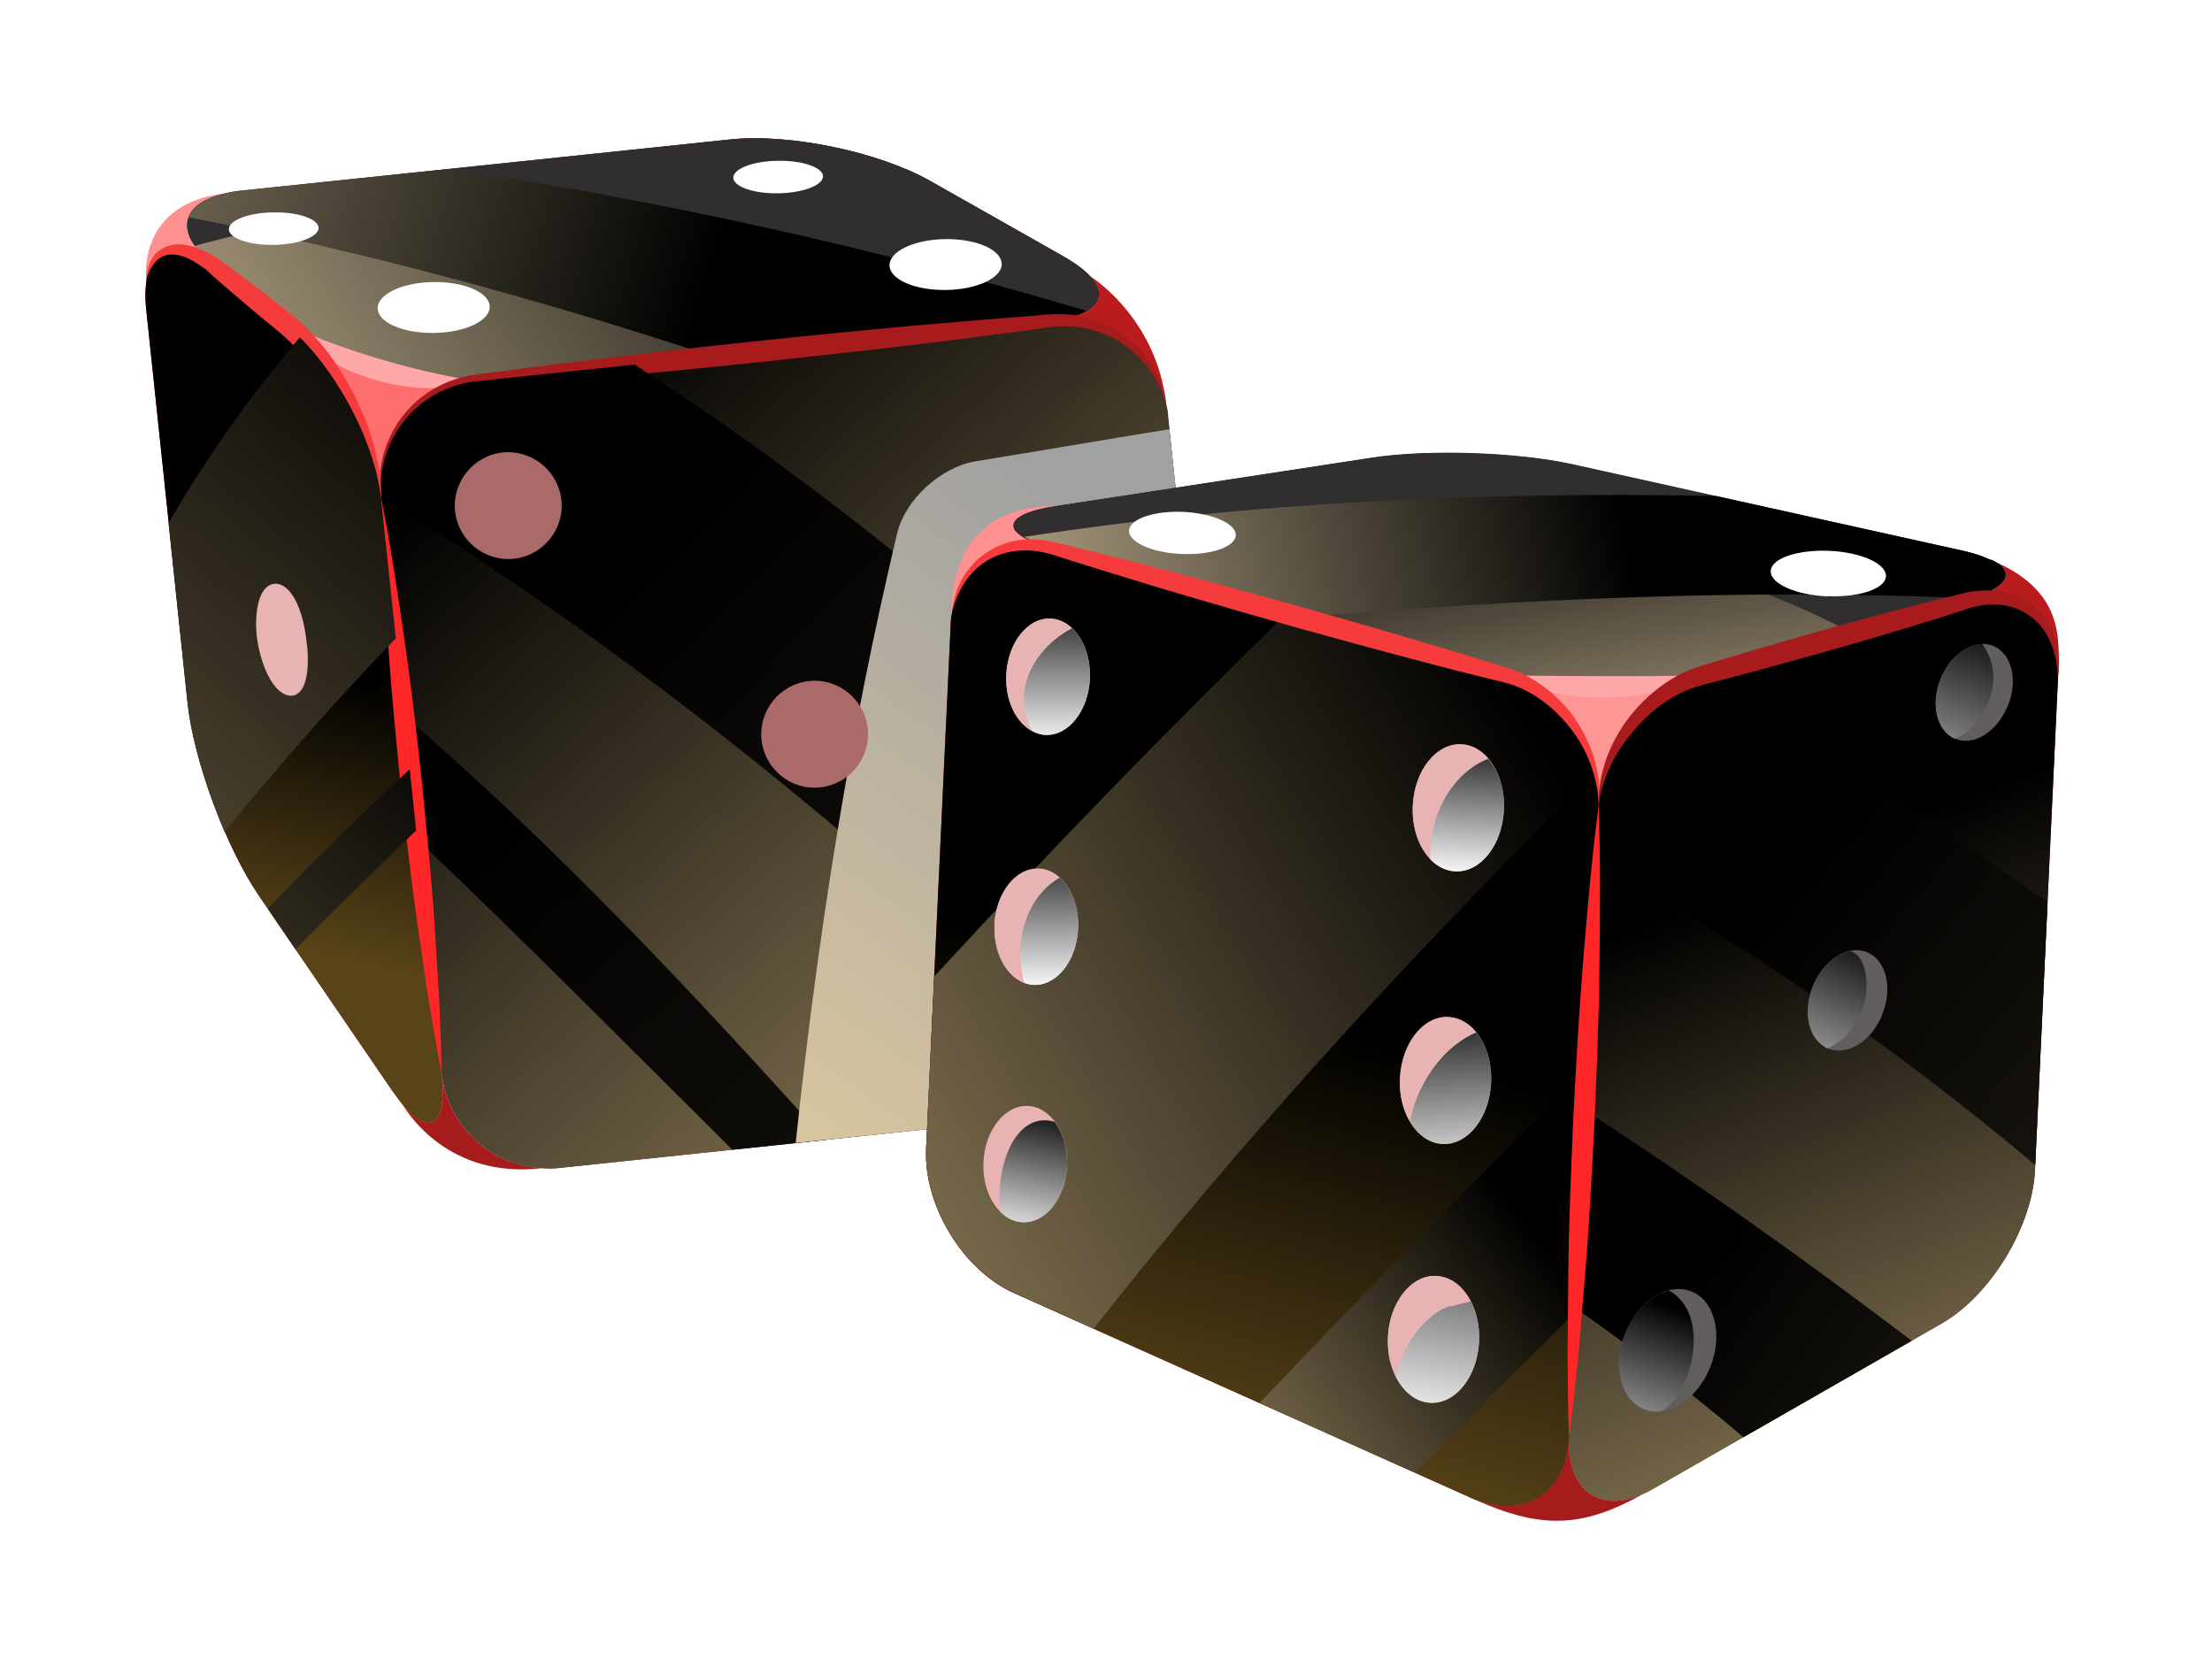 <svg width="72" height="54" viewBox="0 0 72 54" fill="none" xmlns="http://www.w3.org/2000/svg">
<g filter="url(#filter0_d_340_9179)">
<path d="M35.477 4.986C35.714 5.133 37.649 6.462 37.962 9.149H37.955C37.586 7.429 35.978 6.253 34.197 6.434C35.679 6.281 36.125 5.682 35.477 4.986Z" fill="#BA1C1D"/>
<path d="M7.324 2.307C5.876 2.627 5.64 3.58 6.865 4.583C5.744 3.796 4.93 4.054 4.763 5.153C4.728 4.896 4.547 2.62 7.324 2.293V2.307Z" fill="#FF9191"/>
<path d="M15.502 8.403C13.588 8.605 12.203 10.31 12.405 12.231C12.203 10.317 10.832 7.783 9.342 6.579C10.832 7.79 13.595 8.612 15.502 8.41V8.403Z" fill="#FF6E6E"/>
<path d="M17.646 34.024C14.611 34.379 13.282 32.242 13.108 31.957C14.013 33.015 14.556 32.625 14.375 30.92C14.556 32.646 15.969 33.934 17.639 34.024H17.646Z" fill="#A61C1D"/>
<path d="M35.476 4.986C36.124 5.689 35.678 6.281 34.196 6.434L15.508 8.403C13.594 8.605 10.838 7.784 9.349 6.573L7.122 4.777L7.108 4.756C7.038 4.694 6.962 4.645 6.892 4.589C6.885 4.589 6.878 4.589 6.871 4.568C5.646 3.573 5.883 2.613 7.33 2.293C7.49 2.251 7.664 2.223 7.859 2.202L23.777 0.539C25.691 0.337 28.593 0.942 30.263 1.882L34.627 4.353C34.989 4.561 35.275 4.77 35.456 4.965C35.456 4.965 35.462 4.965 35.476 4.986Z" fill="#FF5050"/>
<path style="mix-blend-mode:screen" d="M35.476 4.986C36.124 5.689 35.678 6.281 34.196 6.434L15.508 8.403C13.594 8.605 10.838 7.784 9.349 6.573L7.122 4.777L7.108 4.756C7.038 4.694 6.962 4.645 6.892 4.589C6.885 4.589 6.878 4.589 6.871 4.568C5.646 3.573 5.883 2.613 7.33 2.293C7.49 2.251 7.664 2.223 7.859 2.202L23.777 0.539C25.691 0.337 28.593 0.942 30.263 1.882L34.627 4.353C34.989 4.561 35.275 4.77 35.456 4.965C35.456 4.965 35.462 4.965 35.476 4.986Z" fill="url(#paint0_linear_340_9179)"/>
<g style="mix-blend-mode:screen">
<path d="M35.476 4.986L35.455 4.965C35.274 4.771 34.996 4.562 34.627 4.353L30.263 1.882C28.586 0.936 25.684 0.337 23.776 0.539L7.852 2.209C7.657 2.23 7.483 2.258 7.323 2.3C6.154 2.557 5.792 3.232 6.335 4.005C14.896 1.639 24.626 2.244 31.641 6.699L34.196 6.427C35.678 6.274 36.123 5.675 35.476 4.979V4.986Z" fill="#302E2E"/>
</g>
<path d="M15.502 8.403C14.973 8.605 14.395 8.653 13.832 8.633C13.268 8.612 12.711 8.507 12.168 8.354C11.632 8.187 11.103 7.971 10.616 7.679C10.136 7.394 9.676 7.032 9.342 6.579C10.365 7.032 11.347 7.387 12.363 7.686C13.386 7.992 14.395 8.229 15.502 8.403Z" fill="#FFA8A9"/>
<path style="mix-blend-mode:screen" d="M34.196 6.434C34.718 6.378 35.108 6.267 35.365 6.121C28.579 4.089 21.634 2.55 14.646 1.5L7.853 2.216C7.658 2.237 7.484 2.265 7.324 2.307C6.677 2.453 6.28 2.724 6.141 3.072C11.903 4.207 17.583 5.745 23.186 7.596L34.189 6.434H34.196Z" fill="url(#paint1_linear_340_9179)"/>
<path d="M38.017 9.531L39.986 28.219C40.188 30.126 38.796 31.845 36.889 32.047L18.202 34.017C18.021 34.038 17.847 34.038 17.673 34.024C17.666 34.024 17.652 34.024 17.645 34.024C15.968 33.933 14.562 32.639 14.381 30.919L12.411 12.232C12.209 10.318 13.594 8.606 15.508 8.404L34.196 6.434C35.977 6.246 37.585 7.429 37.954 9.149C37.989 9.274 38.01 9.399 38.024 9.531H38.017Z" fill="#8A0310"/>
<path style="mix-blend-mode:screen" d="M38.017 9.531L39.986 28.219C40.188 30.126 38.796 31.845 36.889 32.047L18.202 34.017C18.021 34.038 17.847 34.038 17.673 34.024C17.666 34.024 17.652 34.024 17.645 34.024C15.968 33.933 14.562 32.639 14.381 30.919L12.411 12.232C12.209 10.318 13.594 8.606 15.508 8.404L34.196 6.434C35.977 6.246 37.585 7.429 37.954 9.149C37.989 9.274 38.01 9.399 38.024 9.531H38.017Z" fill="url(#paint2_linear_340_9179)"/>
<path d="M12.411 12.231C12.188 11.02 12.724 9.684 13.747 8.904C14.255 8.515 14.882 8.264 15.522 8.188L17.338 7.951C19.761 7.631 22.197 7.366 24.625 7.102C27.055 6.851 29.491 6.608 31.927 6.413L33.757 6.267C34.355 6.197 35.044 6.19 35.643 6.413C36.854 6.837 37.787 7.93 37.961 9.155C37.634 7.972 36.68 7.025 35.546 6.74C34.975 6.573 34.411 6.601 33.806 6.705L31.989 6.942C29.567 7.262 27.138 7.526 24.702 7.791C22.273 8.041 19.837 8.285 17.401 8.48L15.571 8.626C14.993 8.668 14.436 8.856 13.949 9.183C12.961 9.809 12.355 11.013 12.418 12.238L12.411 12.231Z" fill="#A81B1C"/>
<path style="mix-blend-mode:screen" d="M39.491 23.499C33.84 17.632 27.596 12.356 20.657 7.867L15.507 8.41C13.614 8.612 12.243 10.289 12.41 12.182C21.458 17.736 29.566 24.592 37.159 31.997C38.927 31.67 40.18 30.041 39.985 28.225L39.491 23.499Z" fill="url(#paint3_linear_340_9179)"/>
<path style="mix-blend-mode:screen" d="M13.15 19.297L13.575 23.313C17.054 26.626 20.43 30.036 23.84 33.425L26.868 33.105C22.511 28.261 18.05 23.508 13.157 19.297H13.15Z" fill="url(#paint4_linear_340_9179)"/>
<path style="mix-blend-mode:multiply" d="M38.066 9.97C35.957 10.311 33.855 10.673 31.76 11.014C30.626 11.202 29.463 12.252 29.199 13.373C27.64 19.922 26.61 26.5 25.9 33.202L36.89 32.047C38.797 31.845 40.189 30.133 39.987 28.219L38.066 9.97Z" fill="url(#paint5_linear_340_9179)"/>
<path d="M9.342 6.58C10.831 7.791 12.203 10.318 12.404 12.232L14.374 30.919C14.555 32.624 14.005 33.014 13.107 31.956C13.003 31.817 12.892 31.678 12.773 31.511L8.437 25.17C7.351 23.583 6.307 20.758 6.106 18.843L4.755 6.037C4.721 5.71 4.727 5.425 4.762 5.174C4.762 5.174 4.762 5.174 4.762 5.153C4.929 4.054 5.744 3.796 6.864 4.576C6.871 4.589 6.878 4.589 6.885 4.596C6.962 4.659 7.038 4.722 7.115 4.784L9.342 6.58Z" fill="#D80002"/>
<path style="mix-blend-mode:screen" d="M9.342 6.58C10.831 7.791 12.203 10.318 12.404 12.232L14.374 30.919C14.555 32.624 14.005 33.014 13.107 31.956C13.003 31.817 12.892 31.678 12.773 31.511L8.437 25.17C7.351 23.583 6.307 20.758 6.106 18.843L4.755 6.037C4.721 5.71 4.727 5.425 4.762 5.174C4.762 5.174 4.762 5.174 4.762 5.153C4.929 4.054 5.744 3.796 6.864 4.576C6.871 4.589 6.878 4.589 6.885 4.596C6.962 4.659 7.038 4.722 7.115 4.784L9.342 6.58Z" fill="url(#paint6_linear_340_9179)"/>
<path d="M12.412 12.231C12.718 13.776 12.948 15.321 13.17 16.873C13.4 18.425 13.574 19.977 13.741 21.537C13.894 23.096 14.054 24.654 14.152 26.214L14.298 28.559C14.326 29.346 14.367 30.125 14.374 30.912C14.214 30.139 14.096 29.366 13.957 28.594L13.616 26.269C13.386 24.717 13.219 23.165 13.045 21.606C12.892 20.047 12.732 18.488 12.634 16.922C12.523 15.356 12.426 13.797 12.405 12.224L12.412 12.231Z" fill="#FF2628"/>
<path d="M4.761 5.154C4.761 4.925 4.803 4.674 4.929 4.451C5.047 4.229 5.277 4.048 5.548 3.985C5.819 3.915 6.091 3.964 6.327 4.041C6.571 4.117 6.794 4.236 7.01 4.361L7.065 4.396L7.079 4.431L7.016 4.368L7.058 4.396L7.086 4.417L7.149 4.458L7.274 4.549L7.518 4.73L8.005 5.092C8.325 5.335 8.659 5.579 8.972 5.836C9.292 6.094 9.613 6.317 9.933 6.63C10.239 6.929 10.51 7.256 10.761 7.59C11.255 8.272 11.652 9.017 11.944 9.79C12.229 10.569 12.417 11.398 12.403 12.219C12.209 11.425 11.889 10.688 11.513 9.985C11.144 9.282 10.712 8.607 10.225 7.994C9.745 7.354 9.188 6.88 8.541 6.358C8.228 6.101 7.921 5.836 7.608 5.572L7.149 5.175L6.919 4.973L6.808 4.869L6.752 4.82L6.724 4.792C6.724 4.792 6.724 4.792 6.731 4.792C6.724 4.792 6.662 4.737 6.641 4.709L6.703 4.779C6.362 4.521 5.973 4.27 5.576 4.284C5.381 4.284 5.186 4.375 5.047 4.542C4.908 4.709 4.81 4.918 4.748 5.147L4.761 5.154Z" fill="#F53B3C"/>
<path style="mix-blend-mode:screen" d="M13.546 23.027L13.337 21.037C11.75 22.506 10.212 24.016 8.716 25.575L9.621 26.904C10.901 25.589 12.21 24.294 13.546 23.034V23.027Z" fill="url(#paint7_linear_340_9179)"/>
<path style="mix-blend-mode:screen" d="M7.316 23.069C9.091 20.897 10.942 18.788 12.884 16.777L12.404 12.239C12.223 10.506 11.082 8.286 9.759 6.977C8.152 8.877 6.711 10.902 5.486 13.025L6.098 18.851C6.224 20.069 6.704 21.663 7.309 23.076L7.316 23.069Z" fill="url(#paint8_linear_340_9179)"/>
<path d="M18.273 12.273C18.377 13.227 17.681 14.083 16.727 14.187C15.774 14.285 14.918 13.596 14.813 12.642C14.716 11.689 15.405 10.832 16.358 10.728C17.312 10.631 18.168 11.32 18.273 12.273Z" fill="#AB6A6A"/>
<path d="M9.996 16.998C10.17 18.843 9.377 18.947 8.883 18.251C8.625 17.889 8.437 17.298 8.368 16.79C8.298 16.274 8.34 15.669 8.521 15.321C8.89 14.632 9.795 14.987 9.989 16.991L9.996 16.998Z" fill="#E8B3B3"/>
<path d="M28.246 19.714C28.343 20.668 27.654 21.524 26.701 21.628C25.747 21.733 24.891 21.037 24.787 20.083C24.689 19.129 25.378 18.273 26.332 18.169C27.285 18.065 28.141 18.761 28.246 19.714Z" fill="#AB6A6A"/>
<path d="M37.23 27.627C37.327 28.581 36.638 29.437 35.685 29.541C34.731 29.639 33.875 28.95 33.771 27.996C33.673 27.043 34.362 26.186 35.316 26.082C36.27 25.985 37.126 26.674 37.23 27.627Z" fill="#AB6A6A"/>
<path d="M15.94 5.981C15.947 6.44 15.14 6.823 14.13 6.837C13.121 6.851 12.3 6.496 12.293 6.036C12.286 5.577 13.093 5.194 14.103 5.18C15.112 5.166 15.933 5.521 15.94 5.981Z" fill="white"/>
<path d="M32.608 4.583C32.615 5.043 31.808 5.425 30.792 5.439C29.782 5.453 28.961 5.098 28.954 4.639C28.947 4.179 29.755 3.797 30.764 3.783C31.773 3.769 32.594 4.124 32.601 4.583H32.608Z" fill="white"/>
<path d="M26.791 1.735C26.791 2.028 26.144 2.278 25.336 2.292C24.529 2.306 23.875 2.076 23.868 1.784C23.868 1.492 24.515 1.241 25.322 1.234C26.13 1.22 26.784 1.45 26.791 1.742V1.735Z" fill="white"/>
<path d="M10.371 3.414C10.371 3.706 9.724 3.957 8.917 3.971C8.109 3.985 7.455 3.755 7.448 3.463C7.448 3.17 8.096 2.92 8.903 2.913C9.71 2.899 10.364 3.129 10.371 3.421V3.414Z" fill="white"/>
<path d="M51.072 42.767C50.988 44.507 52.06 45.28 53.515 44.612C51.58 45.691 50.23 45.844 47.898 44.758C49.561 45.503 50.981 44.619 51.072 42.767Z" fill="#A61C1D"/>
<path d="M64.813 14.228C67.124 15.196 67.054 16.692 66.991 18.001C67.075 16.149 65.718 15.057 63.971 15.551C65.356 15.154 65.641 14.625 64.813 14.221V14.228Z" fill="#BA1C1D"/>
<path d="M34.294 13.86C32.644 13.407 31.217 14.34 30.988 15.99H30.967C30.988 13.359 32.554 12.461 34.37 12.475C32.575 12.746 32.533 13.373 34.294 13.86Z" fill="#FF9191"/>
<path d="M55.367 17.981C53.613 18.475 52.117 20.382 52.033 22.226C52.117 20.375 50.766 18.482 49.005 17.988C50.766 18.482 53.613 18.475 55.367 17.981Z" fill="#FF9696"/>
<path d="M53.516 44.609C52.062 45.277 50.99 44.504 51.073 42.764L52.034 22.225C52.117 20.374 53.614 18.474 55.368 17.98L63.97 15.551C65.724 15.057 67.074 16.149 66.991 18.001L66.239 34.078C66.156 35.93 64.791 38.164 63.205 39.076L53.795 44.469C53.704 44.518 53.607 44.574 53.516 44.609Z" fill="#8A0310"/>
<path style="mix-blend-mode:screen" d="M53.516 44.609C52.062 45.277 50.99 44.504 51.073 42.764L52.034 22.225C52.117 20.374 53.614 18.474 55.368 17.98L63.97 15.551C65.724 15.057 67.074 16.149 66.991 18.001L66.239 34.078C66.156 35.93 64.791 38.164 63.205 39.076L53.795 44.469C53.704 44.518 53.607 44.574 53.516 44.609Z" fill="url(#paint9_linear_340_9179)"/>
<path style="mix-blend-mode:screen" d="M55.36 17.987C53.613 18.488 52.124 20.389 52.04 22.233L51.95 24.126C57.044 26.834 61.777 30.174 66.246 33.919L66.649 25.358C62.981 22.762 59.181 20.354 55.36 17.987Z" fill="url(#paint10_linear_340_9179)"/>
<path style="mix-blend-mode:screen" d="M51.273 38.571C53.159 39.893 55.004 41.299 56.75 42.782L62.228 39.643C58.755 37.005 55.205 34.478 51.579 32.133L51.28 38.571H51.273Z" fill="url(#paint11_linear_340_9179)"/>
<path d="M64.812 14.228C65.634 14.632 65.355 15.161 63.97 15.557L55.368 17.986C53.614 18.48 50.767 18.488 49.006 17.993L34.286 13.866C32.525 13.379 32.567 12.752 34.363 12.481L44.691 10.901C46.494 10.63 49.396 10.727 51.178 11.124L63.922 13.95C64.068 13.984 64.2 14.019 64.311 14.054C64.402 14.089 64.485 14.11 64.562 14.144C64.638 14.179 64.729 14.207 64.799 14.242L64.812 14.228Z" fill="#FF5050"/>
<path style="mix-blend-mode:screen" d="M64.812 14.228C65.634 14.632 65.355 15.161 63.97 15.557L55.368 17.986C53.614 18.48 50.767 18.488 49.006 17.993L34.286 13.866C32.525 13.379 32.567 12.752 34.363 12.481L44.691 10.901C46.494 10.63 49.396 10.727 51.178 11.124L63.922 13.95C64.068 13.984 64.2 14.019 64.311 14.054C64.402 14.089 64.485 14.11 64.562 14.144C64.638 14.179 64.729 14.207 64.799 14.242L64.812 14.228Z" fill="url(#paint12_linear_340_9179)"/>
<g style="mix-blend-mode:screen">
<path d="M64.812 14.229C64.735 14.194 64.652 14.166 64.575 14.131C64.498 14.097 64.408 14.076 64.324 14.041C64.206 14.006 64.074 13.971 63.935 13.936L51.191 11.111C49.409 10.714 46.514 10.617 44.704 10.888L34.376 12.468C32.58 12.739 32.538 13.366 34.299 13.853L35.427 14.166C43.73 12.398 53.286 12.879 60.267 16.595L63.983 15.544C65.368 15.147 65.654 14.618 64.826 14.215L64.812 14.229Z" fill="#302E2E"/>
</g>
<path style="mix-blend-mode:screen" d="M64.813 14.228C64.736 14.193 64.653 14.165 64.576 14.13C64.5 14.095 64.409 14.075 64.326 14.04C64.207 14.005 64.075 13.97 63.936 13.935L55.869 12.147C48.29 11.993 40.738 12.335 33.333 13.476C33.549 13.601 33.869 13.733 34.3 13.852L42.276 16.093C49.529 15.508 56.892 15.139 64.18 15.48C65.377 15.091 65.599 14.597 64.82 14.221L64.813 14.228Z" fill="url(#paint13_linear_340_9179)"/>
<path d="M52.033 22.233L51.073 42.772C50.99 44.623 49.57 45.507 47.899 44.763L33.005 38.088C31.342 37.343 30.061 35.241 30.145 33.39L30.945 16.324C30.945 16.213 30.959 16.102 30.98 15.997C31.209 14.348 32.636 13.415 34.286 13.867L49.006 17.995C50.767 18.489 52.117 20.382 52.033 22.233Z" fill="#D80002"/>
<path style="mix-blend-mode:screen" d="M52.033 22.233L51.073 42.772C50.99 44.623 49.57 45.507 47.899 44.763L33.005 38.088C31.342 37.343 30.061 35.241 30.145 33.39L30.945 16.324C30.945 16.213 30.959 16.102 30.98 15.997C31.209 14.348 32.636 13.415 34.286 13.867L49.006 17.995C50.767 18.489 52.117 20.382 52.033 22.233Z" fill="url(#paint14_linear_340_9179)"/>
<path style="mix-blend-mode:screen" d="M51.267 38.715L51.636 30.837C48.031 34.372 44.488 37.991 41.002 41.666L46.054 43.928C47.781 42.181 49.514 40.441 51.267 38.715Z" fill="url(#paint15_linear_340_9179)"/>
<path style="mix-blend-mode:screen" d="M33.012 38.079L35.601 39.242C40.598 32.887 46.139 26.86 51.915 21.166C51.567 19.705 50.426 18.39 49.006 17.986L41.865 15.981C37.947 19.802 34.126 23.742 30.409 27.785L30.145 33.374C30.061 35.226 31.342 37.328 33.005 38.072L33.012 38.079Z" fill="url(#paint16_linear_340_9179)"/>
<path d="M48.951 22.364C48.895 23.506 48.192 24.396 47.371 24.361C46.55 24.327 45.93 23.366 45.986 22.225C46.042 21.083 46.745 20.192 47.566 20.227C48.387 20.262 49.007 21.223 48.951 22.364Z" fill="#E8B3B3"/>
<path d="M47.566 20.228C46.745 20.186 46.035 21.084 45.986 22.225C45.951 22.935 46.181 23.582 46.564 23.965C46.494 22.511 47.301 21.14 48.443 20.694C48.206 20.416 47.907 20.242 47.573 20.228H47.566Z" fill="#E8B3B3"/>
<path style="mix-blend-mode:screen" d="M46.557 23.972C46.787 24.209 47.065 24.348 47.371 24.362C48.193 24.404 48.896 23.506 48.951 22.364C48.986 21.696 48.777 21.091 48.436 20.701C47.295 21.146 46.495 22.517 46.557 23.972Z" fill="url(#paint17_linear_340_9179)"/>
<path d="M59.474 15.411C58.437 15.363 57.616 14.994 57.637 14.583C57.657 14.172 58.514 13.887 59.544 13.929C60.581 13.977 61.402 14.346 61.388 14.757C61.367 15.168 60.511 15.453 59.474 15.404V15.411Z" fill="white"/>
<path d="M38.455 14.032C37.495 13.991 36.729 13.643 36.75 13.267C36.771 12.891 37.564 12.62 38.518 12.661C39.478 12.71 40.244 13.051 40.223 13.427C40.202 13.803 39.416 14.074 38.455 14.032Z" fill="white"/>
<path d="M48.533 31.238C48.478 32.38 47.775 33.271 46.953 33.236C46.132 33.194 45.513 32.241 45.568 31.099C45.624 29.958 46.327 29.067 47.148 29.102C47.97 29.143 48.589 30.097 48.533 31.238Z" fill="#E8B3B3"/>
<path style="mix-blend-mode:screen" d="M45.888 32.49C46.138 32.922 46.514 33.214 46.959 33.235C47.781 33.277 48.484 32.379 48.539 31.237C48.567 30.583 48.372 29.991 48.045 29.602C47.092 29.998 46.18 31.084 45.888 32.49Z" fill="url(#paint18_linear_340_9179)"/>
<path d="M47.149 29.102C46.327 29.06 45.624 29.958 45.569 31.1C45.541 31.629 45.666 32.116 45.889 32.492C46.181 31.086 47.1 30 48.047 29.603C47.81 29.311 47.497 29.123 47.149 29.109V29.102Z" fill="#E8B3B3"/>
<path d="M48.144 39.667C48.089 40.808 47.386 41.699 46.564 41.664C45.743 41.623 45.124 40.669 45.179 39.528C45.235 38.386 45.938 37.495 46.759 37.53C47.58 37.572 48.2 38.525 48.144 39.667Z" fill="#E8B3B3"/>
<path style="mix-blend-mode:screen" d="M45.442 40.822C45.693 41.309 46.089 41.636 46.562 41.657C47.384 41.699 48.087 40.801 48.142 39.659C48.163 39.165 48.059 38.713 47.864 38.351C47.676 38.393 47.481 38.441 47.272 38.504C46.792 38.504 45.637 39.513 45.442 40.822Z" fill="url(#paint19_linear_340_9179)"/>
<path d="M46.752 37.531C45.931 37.489 45.228 38.387 45.172 39.528C45.151 40.015 45.256 40.461 45.444 40.83C45.638 39.514 46.787 38.512 47.274 38.512C47.483 38.449 47.678 38.401 47.866 38.359C47.615 37.879 47.218 37.558 46.759 37.538L46.752 37.531Z" fill="#E8B3B3"/>
<g style="mix-blend-mode:screen">
<path d="M55.653 40.536C55.214 41.587 54.254 42.186 53.495 41.859C52.736 41.538 52.479 40.425 52.917 39.367C53.356 38.316 54.316 37.724 55.075 38.045C55.834 38.365 56.091 39.478 55.653 40.536Z" fill="#635E5E"/>
</g>
<path style="mix-blend-mode:screen" d="M54.331 38.004C53.767 38.143 53.218 38.644 52.911 39.368C52.473 40.419 52.737 41.532 53.489 41.86C53.67 41.936 53.872 41.957 54.067 41.936C55.083 41.393 55.723 38.776 54.324 38.004H54.331Z" fill="url(#paint20_linear_340_9179)"/>
<g style="mix-blend-mode:screen">
<path d="M65.341 18.996C64.993 19.832 64.235 20.298 63.636 20.047C63.038 19.79 62.829 18.913 63.177 18.078C63.525 17.242 64.284 16.776 64.889 17.027C65.488 17.284 65.696 18.161 65.348 18.996H65.341Z" fill="#635E5E"/>
</g>
<path style="mix-blend-mode:screen" d="M64.527 16.963C64.005 16.963 63.449 17.395 63.17 18.077C62.829 18.905 63.031 19.768 63.609 20.04C64.249 19.894 65.502 18.349 64.527 16.97V16.963Z" fill="url(#paint21_linear_340_9179)"/>
<g style="mix-blend-mode:screen">
<path d="M61.264 29.039C60.909 29.902 60.115 30.389 59.496 30.125C58.877 29.86 58.661 28.948 59.016 28.085C59.371 27.222 60.164 26.735 60.783 27C61.403 27.264 61.619 28.176 61.257 29.039H61.264Z" fill="#635E5E"/>
</g>
<path style="mix-blend-mode:screen" d="M60.212 26.959C59.739 27.063 59.265 27.474 59.015 28.086C58.66 28.949 58.869 29.861 59.495 30.125C61.082 29.387 60.991 27.119 60.212 26.959Z" fill="url(#paint22_linear_340_9179)"/>
<path d="M35.475 18.09C35.426 19.134 34.779 19.955 34.028 19.92C33.276 19.885 32.705 19.009 32.754 17.965C32.803 16.921 33.45 16.099 34.202 16.134C34.953 16.169 35.524 17.046 35.475 18.09Z" fill="#E8B3B3"/>
<path style="mix-blend-mode:screen" d="M33.59 19.79C33.723 19.86 33.869 19.915 34.029 19.922C34.781 19.957 35.428 19.136 35.477 18.092C35.511 17.403 35.268 16.797 34.892 16.449C33.695 17.069 32.867 18.482 33.59 19.79Z" fill="url(#paint23_linear_340_9179)"/>
<path d="M32.754 17.965C32.712 18.793 33.068 19.51 33.59 19.788C32.866 18.48 33.694 17.067 34.891 16.447C34.696 16.266 34.459 16.148 34.202 16.134C33.45 16.099 32.803 16.921 32.754 17.965Z" fill="#E8B3B3"/>
<path d="M35.093 26.226C35.044 27.27 34.397 28.091 33.645 28.056C32.894 28.022 32.323 27.145 32.372 26.101C32.42 25.057 33.068 24.235 33.819 24.27C34.571 24.305 35.142 25.182 35.093 26.226Z" fill="#E8B3B3"/>
<path style="mix-blend-mode:screen" d="M33.333 27.988C33.43 28.03 33.535 28.058 33.646 28.058C34.398 28.092 35.045 27.271 35.094 26.227C35.129 25.531 34.878 24.912 34.488 24.564C33.479 25.148 32.95 26.533 33.333 27.981V27.988Z" fill="url(#paint24_linear_340_9179)"/>
<path d="M32.371 26.102C32.33 26.993 32.74 27.759 33.325 27.989C32.942 26.534 33.478 25.156 34.48 24.571C34.285 24.397 34.062 24.286 33.812 24.279C33.06 24.244 32.413 25.066 32.364 26.11L32.371 26.102Z" fill="#E8B3B3"/>
<path d="M34.733 33.953C34.684 34.998 34.036 35.819 33.285 35.784C32.533 35.749 31.962 34.872 32.011 33.828C32.06 32.784 32.707 31.963 33.459 31.998C34.211 32.032 34.781 32.91 34.733 33.953Z" fill="#E8B3B3"/>
<path style="mix-blend-mode:screen" d="M32.573 35.457C32.774 35.651 33.011 35.77 33.282 35.784C34.034 35.819 34.681 34.997 34.73 33.953C34.758 33.383 34.598 32.874 34.327 32.513C32.99 32.13 32.364 34.127 32.573 35.457Z" fill="url(#paint25_linear_340_9179)"/>
<path d="M55.367 17.981C54.893 18.259 54.35 18.426 53.822 18.538C53.286 18.649 52.736 18.698 52.193 18.705C51.643 18.705 51.1 18.656 50.564 18.544C50.028 18.433 49.492 18.273 49.012 17.988C50.112 17.995 51.142 18.009 52.193 18.009H53.766L55.374 17.981H55.367Z" fill="#FFA8A9"/>
<path d="M30.987 15.99C31.022 15.461 31.203 14.925 31.551 14.501C31.892 14.069 32.393 13.756 32.943 13.624C33.492 13.492 34.091 13.568 34.599 13.714L36.137 14.097C38.191 14.605 40.23 15.169 42.269 15.733C44.301 16.31 46.334 16.895 48.359 17.521C48.846 17.681 49.396 17.807 49.883 18.106C50.364 18.391 50.781 18.767 51.122 19.192C51.776 20.062 52.166 21.161 52.041 22.219C52.006 21.161 51.561 20.152 50.865 19.407C50.523 19.032 50.12 18.712 49.674 18.482C49.236 18.245 48.735 18.162 48.213 18.029C46.16 17.521 44.12 16.958 42.081 16.394C40.049 15.816 38.017 15.232 35.991 14.598L34.474 14.125C33.98 13.951 33.499 13.867 32.998 13.944C32.511 14.007 32.038 14.236 31.683 14.605C31.328 14.974 31.091 15.461 30.98 15.976L30.987 15.99Z" fill="#F53B3C"/>
<path d="M52.034 22.233C51.992 20.597 52.967 18.989 54.414 18.099C54.769 17.876 55.215 17.709 55.584 17.611L56.739 17.263L59.056 16.588C60.609 16.157 62.161 15.732 63.727 15.356C64.52 15.12 65.522 15.155 66.211 15.732C66.893 16.31 67.109 17.229 66.984 18.015C66.949 17.215 66.65 16.407 66.003 16.004C65.383 15.579 64.59 15.6 63.873 15.871C62.342 16.372 60.797 16.818 59.244 17.263L56.913 17.904L55.744 18.21C55.34 18.307 55.013 18.405 54.665 18.579C53.99 18.92 53.398 19.456 52.939 20.082C52.465 20.702 52.138 21.446 52.02 22.247L52.034 22.233Z" fill="#A81B1C"/>
<path d="M52.034 22.233C52.097 23.952 52.083 25.664 52.062 27.376C52.048 29.088 51.971 30.8 51.902 32.513C51.811 34.225 51.728 35.937 51.582 37.642L51.366 40.203C51.269 41.059 51.192 41.909 51.074 42.765C51.032 41.909 51.039 41.046 51.025 40.19L51.046 37.614C51.06 35.902 51.136 34.19 51.206 32.478C51.296 30.766 51.387 29.053 51.526 27.348C51.665 25.636 51.811 23.931 52.034 22.226V22.233Z" fill="#FF2628"/>
</g>
<defs>
<filter id="filter0_d_340_9179" x="0.732" y="0.5" width="70.285" height="53.001" filterUnits="userSpaceOnUse" color-interpolation-filters="sRGB">
<feFlood flood-opacity="0" result="BackgroundImageFix"/>
<feColorMatrix in="SourceAlpha" type="matrix" values="0 0 0 0 0 0 0 0 0 0 0 0 0 0 0 0 0 0 127 0" result="hardAlpha"/>
<feOffset dy="4"/>
<feGaussianBlur stdDeviation="2"/>
<feComposite in2="hardAlpha" operator="out"/>
<feColorMatrix type="matrix" values="0 0 0 0 0 0 0 0 0 0 0 0 0 0 0 0 0 0 0.25 0"/>
<feBlend mode="normal" in2="BackgroundImageFix" result="effect1_dropShadow_340_9179"/>
<feBlend mode="normal" in="SourceGraphic" in2="effect1_dropShadow_340_9179" result="shape"/>
</filter>
<linearGradient id="paint0_linear_340_9179" x1="7.449" y1="12.064" x2="29.839" y2="-0.7" gradientUnits="userSpaceOnUse">
<stop stop-color="#AD9E80"/>
<stop offset="1"/>
</linearGradient>
<linearGradient id="paint1_linear_340_9179" x1="-3.749" y1="-2.83" x2="23.046" y2="5.286" gradientUnits="userSpaceOnUse">
<stop stop-color="#AD9E80"/>
<stop offset="1"/>
</linearGradient>
<linearGradient id="paint2_linear_340_9179" x1="38.775" y1="34.177" x2="16.503" y2="9.476" gradientUnits="userSpaceOnUse">
<stop stop-color="#9E8A62"/>
<stop offset="1"/>
</linearGradient>
<linearGradient id="paint3_linear_340_9179" x1="52.026" y1="43.391" x2="20.936" y2="12.885" gradientUnits="userSpaceOnUse">
<stop stop-color="#2B261B"/>
<stop offset="1"/>
</linearGradient>
<linearGradient id="paint4_linear_340_9179" x1="44.825" y1="55.51" x2="15.245" y2="22.686" gradientUnits="userSpaceOnUse">
<stop stop-color="#2B261B"/>
<stop offset="1"/>
</linearGradient>
<linearGradient id="paint5_linear_340_9179" x1="16.887" y1="45.988" x2="39.221" y2="14.96" gradientUnits="userSpaceOnUse">
<stop stop-color="#FFDF9E"/>
<stop offset="1" stop-color="#A1A1A1"/>
</linearGradient>
<linearGradient id="paint6_linear_340_9179" x1="7.755" y1="26.444" x2="9.787" y2="17.625" gradientUnits="userSpaceOnUse">
<stop stop-color="#594418"/>
<stop offset="1"/>
</linearGradient>
<linearGradient id="paint7_linear_340_9179" x1="-5.169" y1="42.773" x2="15.3" y2="19.575" gradientUnits="userSpaceOnUse">
<stop stop-color="#9E8A62"/>
<stop offset="1"/>
</linearGradient>
<linearGradient id="paint8_linear_340_9179" x1="-10.098" y1="36.432" x2="15.655" y2="6.908" gradientUnits="userSpaceOnUse">
<stop stop-color="#9E8A62"/>
<stop offset="1"/>
</linearGradient>
<linearGradient id="paint9_linear_340_9179" x1="65.648" y1="46.85" x2="56.773" y2="24.752" gradientUnits="userSpaceOnUse">
<stop stop-color="#9E8A62"/>
<stop offset="1"/>
</linearGradient>
<linearGradient id="paint10_linear_340_9179" x1="72.322" y1="35.673" x2="58.492" y2="24.057" gradientUnits="userSpaceOnUse">
<stop stop-color="#1F1B13"/>
<stop offset="1"/>
</linearGradient>
<linearGradient id="paint11_linear_340_9179" x1="64.267" y1="44.598" x2="54.871" y2="37.861" gradientUnits="userSpaceOnUse">
<stop stop-color="#1F1B13"/>
<stop offset="1"/>
</linearGradient>
<linearGradient id="paint12_linear_340_9179" x1="50.496" y1="22.176" x2="48.582" y2="10.518" gradientUnits="userSpaceOnUse">
<stop stop-color="#AD9E80"/>
<stop offset="1"/>
</linearGradient>
<linearGradient id="paint13_linear_340_9179" x1="33.166" y1="17.729" x2="52.946" y2="13.615" gradientUnits="userSpaceOnUse">
<stop stop-color="#AD9E80"/>
<stop offset="1"/>
</linearGradient>
<linearGradient id="paint14_linear_340_9179" x1="37.244" y1="42.675" x2="41.204" y2="28.88" gradientUnits="userSpaceOnUse">
<stop stop-color="#594418"/>
<stop offset="1"/>
</linearGradient>
<linearGradient id="paint15_linear_340_9179" x1="38.092" y1="45.654" x2="50.154" y2="36.37" gradientUnits="userSpaceOnUse">
<stop stop-color="#9E8A62"/>
<stop offset="1"/>
</linearGradient>
<linearGradient id="paint16_linear_340_9179" x1="22.154" y1="37.808" x2="50.454" y2="20.408" gradientUnits="userSpaceOnUse">
<stop stop-color="#9E8A62"/>
<stop offset="1"/>
</linearGradient>
<linearGradient id="paint17_linear_340_9179" x1="47.664" y1="24.557" x2="47.956" y2="19.573" gradientUnits="userSpaceOnUse">
<stop stop-color="white"/>
<stop offset="1"/>
</linearGradient>
<linearGradient id="paint18_linear_340_9179" x1="47.398" y1="34.634" x2="46.994" y2="28.37" gradientUnits="userSpaceOnUse">
<stop stop-color="white"/>
<stop offset="1"/>
</linearGradient>
<linearGradient id="paint19_linear_340_9179" x1="46.395" y1="42.617" x2="47.899" y2="33.862" gradientUnits="userSpaceOnUse">
<stop stop-color="white"/>
<stop offset="1"/>
</linearGradient>
<linearGradient id="paint20_linear_340_9179" x1="52.167" y1="44.818" x2="54.484" y2="38.554" gradientUnits="userSpaceOnUse">
<stop stop-color="white"/>
<stop offset="1"/>
</linearGradient>
<linearGradient id="paint21_linear_340_9179" x1="61.667" y1="23.763" x2="64.917" y2="16.219" gradientUnits="userSpaceOnUse">
<stop stop-color="white"/>
<stop offset="1"/>
</linearGradient>
<linearGradient id="paint22_linear_340_9179" x1="57.685" y1="33.021" x2="60.817" y2="26.346" gradientUnits="userSpaceOnUse">
<stop stop-color="white"/>
<stop offset="1"/>
</linearGradient>
<linearGradient id="paint23_linear_340_9179" x1="34.398" y1="20.354" x2="34.398" y2="15.016" gradientUnits="userSpaceOnUse">
<stop stop-color="white"/>
<stop offset="1"/>
</linearGradient>
<linearGradient id="paint24_linear_340_9179" x1="34.168" y1="28.238" x2="34.112" y2="23.018" gradientUnits="userSpaceOnUse">
<stop stop-color="white"/>
<stop offset="1"/>
</linearGradient>
<linearGradient id="paint25_linear_340_9179" x1="33.157" y1="36.549" x2="34.146" y2="31.907" gradientUnits="userSpaceOnUse">
<stop stop-color="white"/>
<stop offset="1"/>
</linearGradient>
</defs>
</svg>
